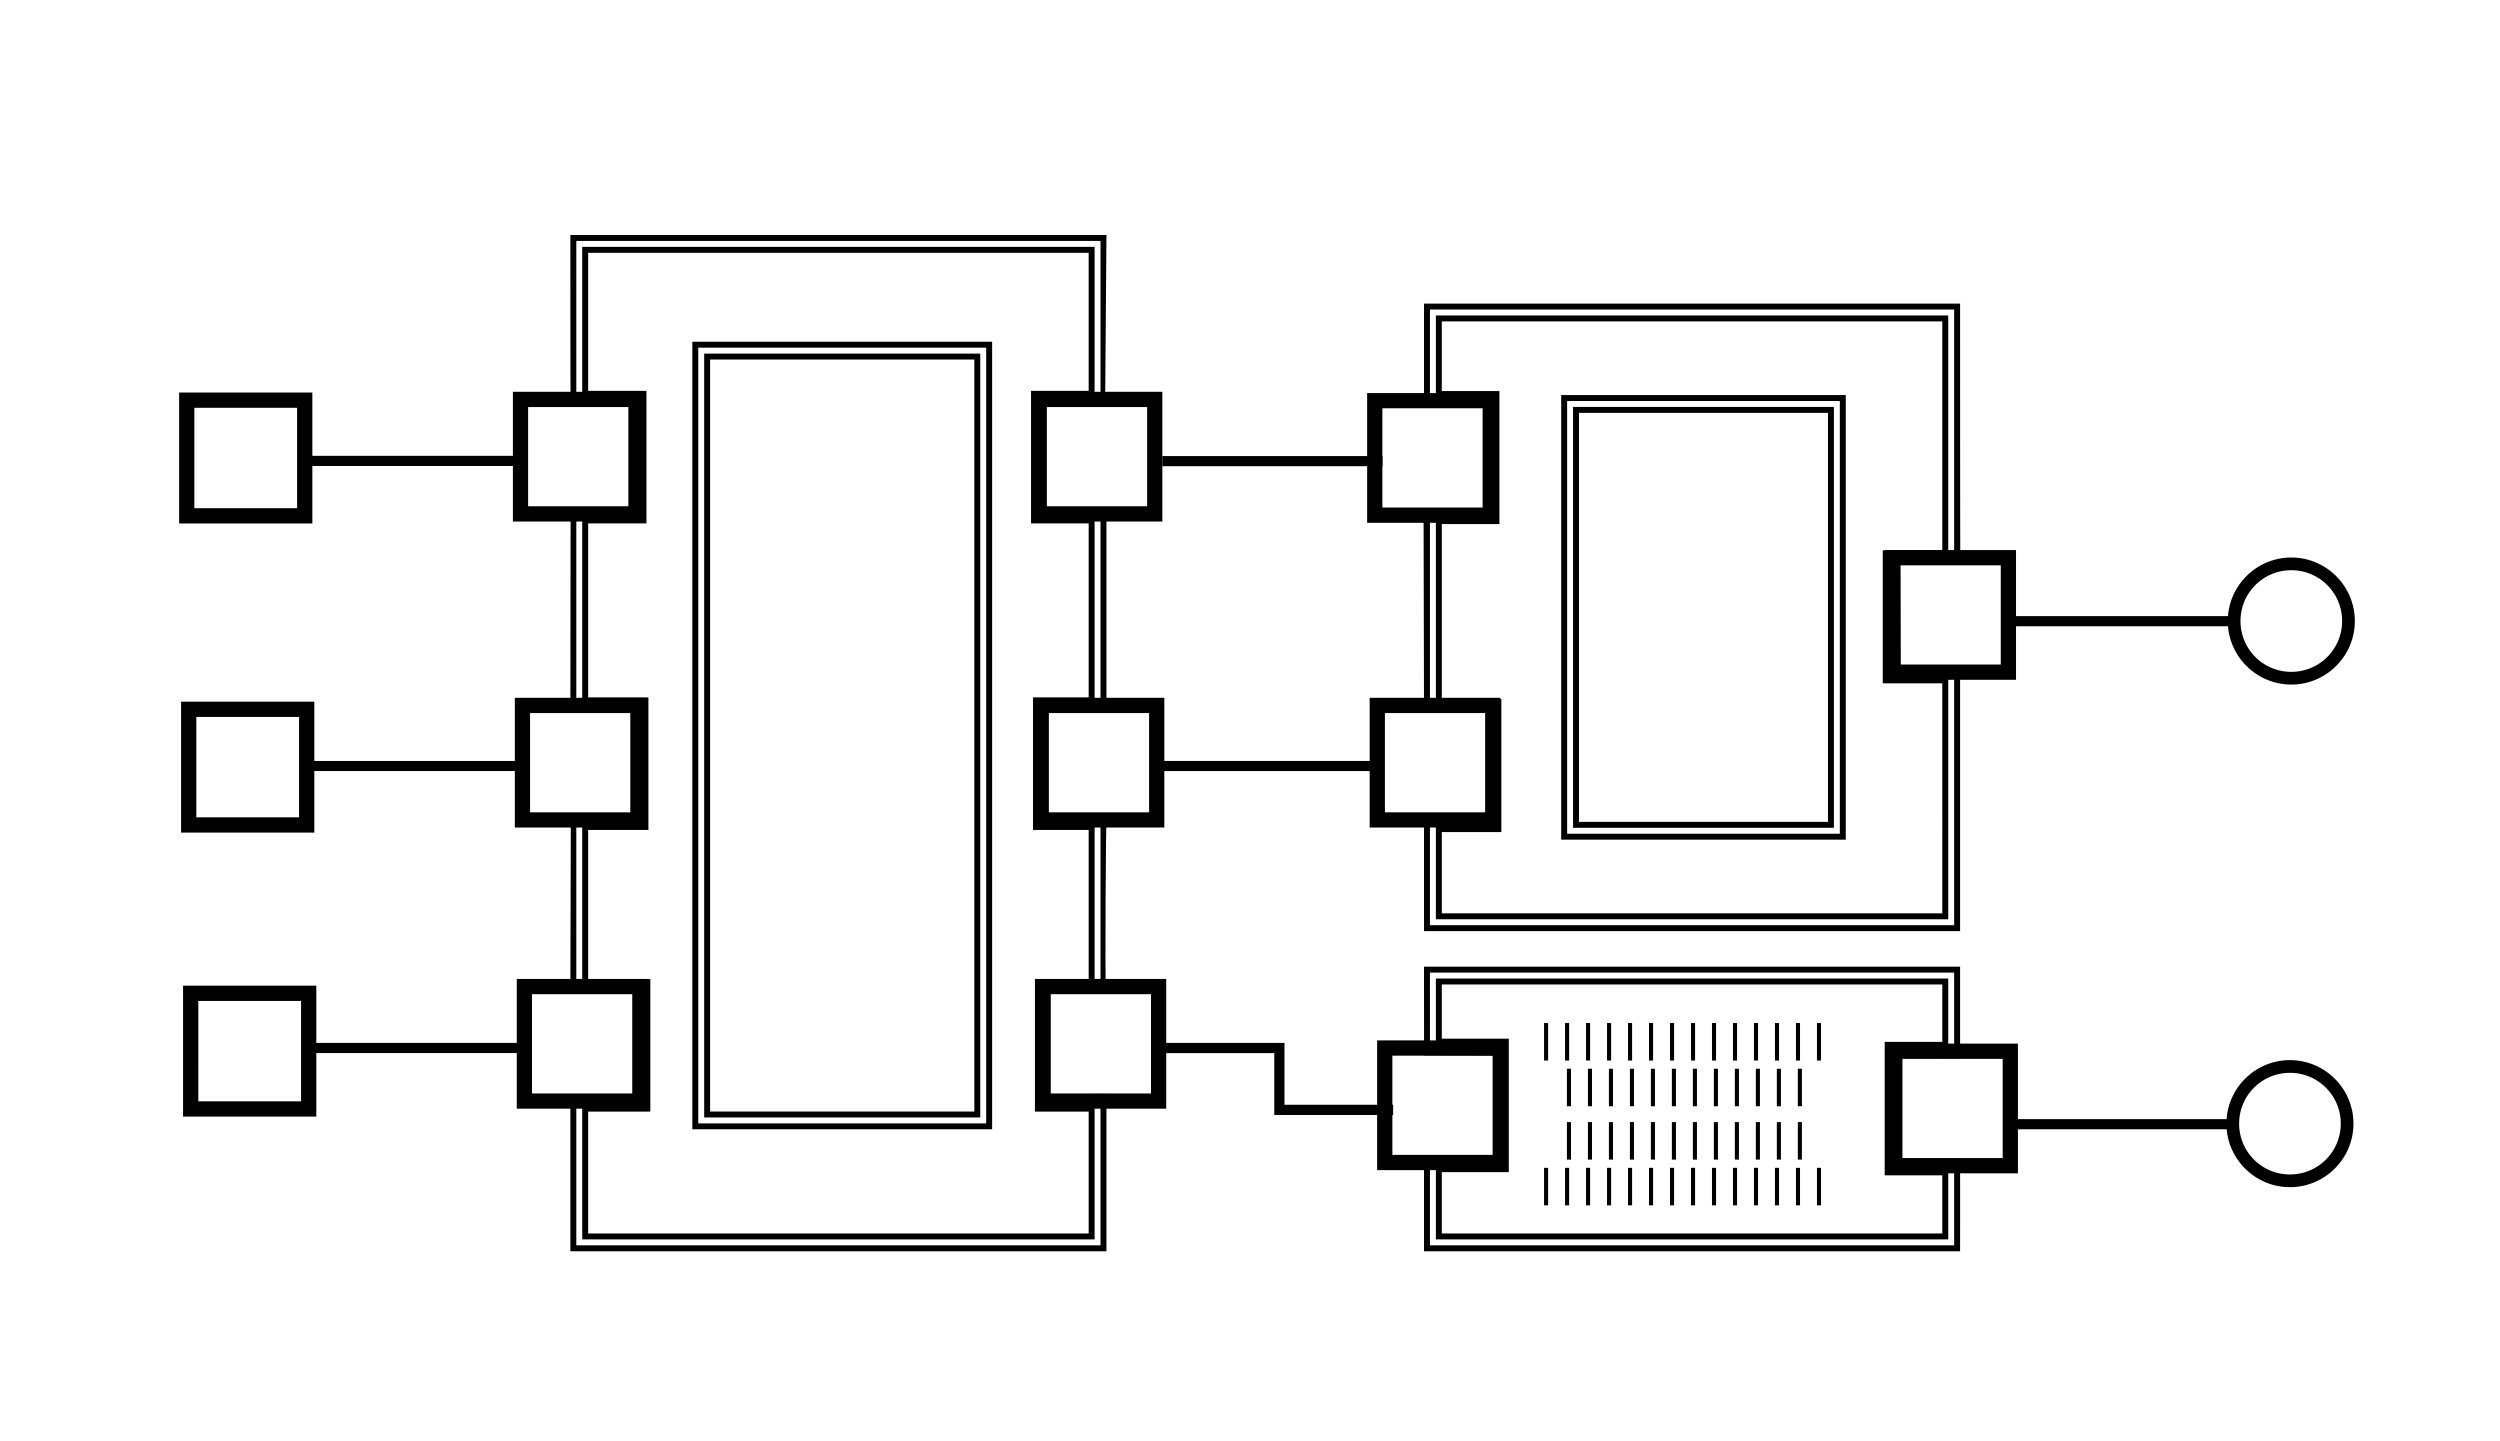 <svg xmlns="http://www.w3.org/2000/svg" width="328" height="189" viewBox="0 0 328 189"><g class="ucdraw"><path d="M74.833 30.833h70.334l-.173 22.149-8.136.058-.23 13.697 8.539.057v26.587l-8.056.116.289 13.35 7.767.173c-.058.519-.23 22.046-.058 22.854l-7.456.173-.23 13.524 7.744-.058v20.655H74.833v-20.367l8.735.173-.346-14.043-8.39.115.059-22.68 8.48-.231-.057-13.812-8.481-.173.029-26.53c2.096.599 5.263.068 7.88.145l-.144-13.581-7.736.086c-.03-.317-.03-22.437-.03-22.437zm.778 22.006h7.65V67.11h-7.65v25.955h7.904v14.271h-7.904v22.682h8.158v14.272h-8.158v19.099h68.778V144.29h-7.052v-14.272h7.052v-22.682h-7.305V93.065h7.305V67.11h-7.559V52.839h7.559V31.611H75.611zm.778-20.45h67.222v19.672h-7.559v15.827h7.559v24.399h-7.305v15.827h7.305v21.127h-7.051v15.827h7.051v17.543H76.389v-17.543h8.157v-15.827h-8.157v-21.127h7.904V92.287h-7.904V67.888h7.65V52.061h-7.65zm.778 18.894h7.65v17.383h-7.65v22.843h7.903v17.382h-7.903v19.572h8.157v17.382h-8.157v15.988h65.666v-15.988h-7.051v-17.382h7.051v-19.572h-7.305V91.509h7.305V68.666h-7.559V51.283h7.559V33.167H77.167zM186.83 39.833h70.334s0 33.466.029 34.072c-.058-.692-7.9.144-7.9.144l.058 13.275h7.813v34.843H186.83v-15.33l8.39.115-.116-13.534-8.274.057-.058-26.79h7.905l.058-13.245-7.905-.086zm.778 13.031h7.559v14.34h-7.559v26.07h7.813v14.34h-7.813v13.775h68.778V88.102h-7.813V73.761h7.813v-33.15h-68.778zm.778-11.475h67.222v31.595h-7.813v15.895h7.813v31.732h-67.222v-12.219h7.813V92.496h-7.813V67.982h7.559V52.086h-7.559zm.778 9.919h7.559V68.76h-7.559v22.958h7.813v17.452h-7.813v10.663h65.666V89.657h-7.813V72.206h7.813V42.167h-65.666zM152.5 59.834v1.332h28.883v-1.332zM152.5 99.834v1.332h28.883v-1.332z"/></g><g class="uchighlight"><path d="M186.83 126.83h70.334v12.024l-7.66-.014v13.163h7.66c.014.158 0 12.16 0 12.16H186.83v-12.612l9.05.021.022-13.084-9.065-.021zm.778 10.996h8.791v14.402h-8.791v11.158h68.778v-10.735h-7.559v-14.402h7.559v-10.641h-68.778zm.778-9.44h67.222v9.085h-7.559v15.958h7.559v9.179h-67.222v-9.602h8.791v-15.958h-8.791zm.778 7.884h8.791v17.514h-8.791v8.046h65.666v-7.623h-7.559v-17.514h7.559v-7.529h-65.666z"/><path d="M202.58 134.22h.535v4.92h-.535zm2.754 0h.535v4.92h-.535zm2.754 0h.534v4.92h-.534zm2.754 0h.534v4.92h-.534zm2.754 0h.534v4.92h-.534zm2.753 0h.535v4.92h-.535zm2.754 0h.535v4.92h-.535zm2.754 0h.535v4.92h-.535zm2.754 0h.535v4.92h-.535zm2.754 0h.535v4.92h-.535zm2.754 0h.535v4.92h-.535zm2.754 0h.535v4.92h-.535zm2.754 0h.534v4.92h-.534zm2.754 0h.534v4.92h-.534zM205.58 140.22h.535v4.92h-.535zm2.754 0h.535v4.92h-.535zm2.754 0h.534v4.92h-.534zm2.754 0h.534v4.92h-.534zm2.754 0h.534v4.92h-.534zm2.753 0h.535v4.92h-.535zm2.754 0h.535v4.92h-.535zm2.754 0h.535v4.92h-.535zm2.754 0h.535v4.92h-.535zm2.754 0h.535v4.92h-.535zm2.754 0h.535v4.92h-.535zm2.754 0h.535v4.92h-.535zM205.58 147.22h.535v4.92h-.535zm2.754 0h.535v4.92h-.535zm2.754 0h.534v4.92h-.534zm2.754 0h.534v4.92h-.534zm2.754 0h.534v4.92h-.534zm2.753 0h.535v4.92h-.535zm2.754 0h.535v4.92h-.535zm2.754 0h.535v4.92h-.535zm2.754 0h.535v4.92h-.535zm2.754 0h.535v4.92h-.535zm2.754 0h.535v4.92h-.535zm2.754 0h.535v4.92h-.535zM202.58 153.22h.535v4.92h-.535zm2.754 0h.535v4.92h-.535zm2.754 0h.534v4.92h-.534zm2.754 0h.534v4.92h-.534zm2.754 0h.534v4.92h-.534zm2.753 0h.535v4.92h-.535zm2.754 0h.535v4.92h-.535zm2.754 0h.535v4.92h-.535zm2.754 0h.535v4.92h-.535zm2.754 0h.535v4.92h-.535zm2.754 0h.535v4.92h-.535zm2.754 0h.535v4.92h-.535zm2.754 0h.534v4.92h-.534zm2.754 0h.534v4.92h-.534z"/></g><g class="ucdraw"><path d="M152.93 136.83v1.34h14.256v8.115h15.594v-1.34h-14.256v-8.115zM40.183 59.805v1.332h28.883v-1.332zM40.231 99.84v1.32h28.393v-1.32zM40.5 136.83v1.332h28.883v-1.332zM264.5 80.834v1.332h28.883v-1.332zM264.5 146.83v1.332h28.883v-1.332z"/><path d="M67.291 51.404v17.02h17.15v-17.02zm1.998 2h13.152v13.021H69.289zM135.35 51.404v17.02h17.15v-17.02zm1.998 2h13.154v13.021h-13.154zM179.37 51.568v17.02h17.15v-17.02zm1.998 1.998h13.152v13.021h-13.152zM247.35 72.168v17.021h17.152V72.168zm2 2h13.152v13.021H249.35zM67.545 91.555v17.021h17.15V91.555zm2 2h13.152v13.023H69.545zM135.61 91.555v17.021h17.15V91.555zm2 2h13.152v13.023H137.61zM179.7 91.555v17.021h17.15V91.555zm2 2h13.152v13.023H181.7zM67.799 128.44v17.02h17.152v-17.02zm2 2h13.152v13.021H69.799zM135.86 128.44v17.02h17.15v-17.02zm2 2h13.152v13.021H137.86zM180.68 136.5v17.021h17.15V136.5zm2 2h13.152v13.021H182.68zM247.6 136.92v17.021h17.152V136.92zm2 2h13.152v13.021H249.6zM23.5 51.5v17.176h17.48V51.5zm2 2h13.48v13.176H25.5zM23.76 92.062v17.174h17.48V92.062zm2 2h13.48v13.174H25.76zM24.02 129.32v17.176H41.5V129.32zm2 2H39.5v13.176H26.02zM300.62 73.146c-4.592 0-8.334 3.742-8.334 8.334s3.742 8.334 8.334 8.334 8.334-3.742 8.334-8.334-3.742-8.334-8.334-8.334m0 1.668a6.653 6.653 0 0 1 6.666 6.666 6.653 6.653 0 0 1-6.666 6.666 6.653 6.653 0 0 1-6.666-6.666 6.653 6.653 0 0 1 6.666-6.666M300.44 139.09c-4.592 0-8.332 3.74-8.332 8.332s3.74 8.334 8.332 8.334 8.334-3.742 8.334-8.334-3.742-8.332-8.334-8.332m0 1.666a6.655 6.655 0 0 1 6.668 6.666 6.657 6.657 0 0 1-6.668 6.668 6.655 6.655 0 0 1-6.666-6.668 6.653 6.653 0 0 1 6.666-6.666M90.833 44.833h39.334v103.33H90.833zm.778 102.56h37.778V45.613H91.611zm.778-101h36.222v100.22H92.389zm.778 99.444h34.666V47.171H93.167zM204.83 51.833h37.334v58.334H204.83zm.778 57.556h35.778V52.611h-35.778zm.778-56h34.222v55.222h-34.222zm.778 54.444h32.666V54.167h-32.666z"/></g></svg>
